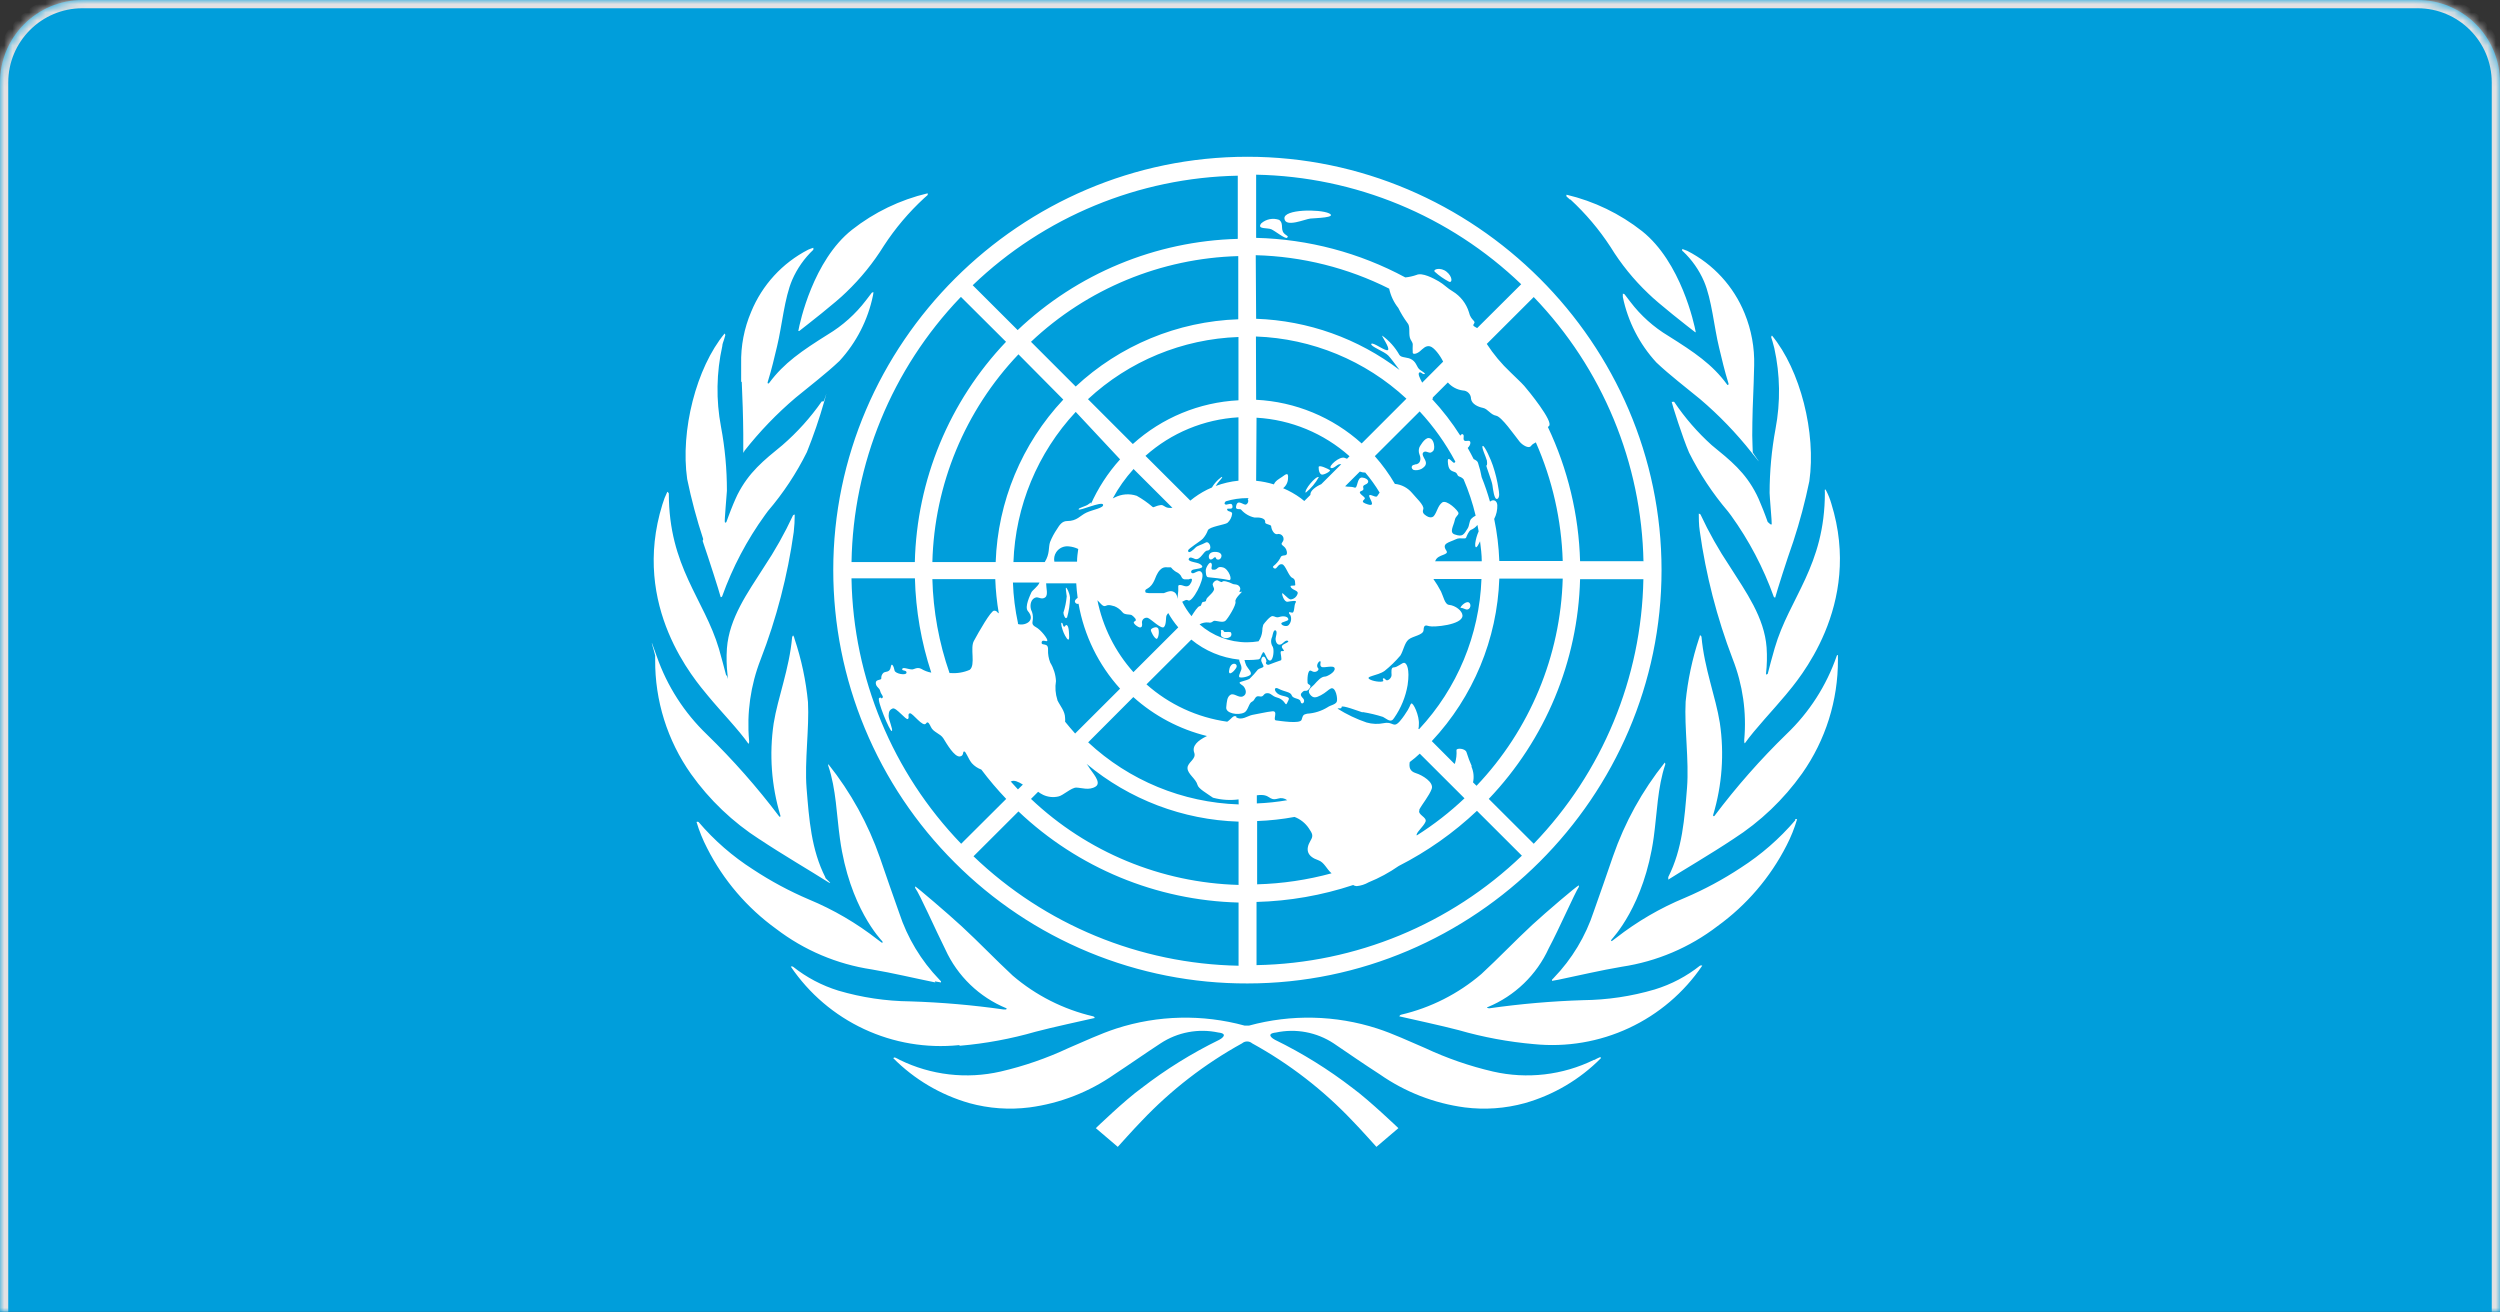 <svg width="303" height="159" viewBox="0 0 303 159" fill="none" xmlns="http://www.w3.org/2000/svg">
<rect x="0" y="0" width="303" height="159" fill="#333333" stroke="none"/>
<mask id="path-1-inside-1_479_250" fill="white">
<path d="M0 10C0 4.477 4.477 0 10 0H293C298.523 0 303 4.477 303 10V159H0V10Z"/>
</mask>
<path d="M0 10C0 4.477 4.477 0 10 0H293C298.523 0 303 4.477 303 10V159H0V10Z" fill="#009EDB"/>
<path d="M-1 10C-1 3.925 3.925 -1 10 -1H293C299.075 -1 304 3.925 304 10H302C302 5.029 297.971 1 293 1H10C5.029 1 1 5.029 1 10H-1ZM303 159H0H303ZM-1 159V10C-1 3.925 3.925 -1 10 -1V1C5.029 1 1 5.029 1 10V159H-1ZM293 -1C299.075 -1 304 3.925 304 10V159H302V10C302 5.029 297.971 1 293 1V-1Z" fill="#E1E1E3" mask="url(#path-1-inside-1_479_250)"/>
<path d="M193.258 128.454C193.446 128.345 193.641 128.248 193.842 128.163C194.042 128.078 194 128.163 194.024 128.26C191.475 130.831 188.305 132.704 184.819 133.697C182.446 134.352 179.967 134.529 177.523 134.218C173.823 133.724 170.295 132.351 167.236 130.214C165.352 129 163.491 127.714 161.631 126.451C160.613 125.782 159.471 125.322 158.273 125.097C157.075 124.872 155.844 124.887 154.651 125.141C153.301 125.286 154.323 125.93 154.53 126.027C157.857 127.653 161.011 129.613 163.941 131.876C165.935 133.333 169.486 136.731 169.486 136.731L166.823 139C166.823 139 164.792 136.731 163.917 135.845C160.375 132.104 156.273 128.936 151.757 126.451C151.588 126.305 151.373 126.225 151.149 126.225C150.926 126.225 150.71 126.305 150.541 126.451C146.027 128.939 141.926 132.107 138.382 135.845C137.506 136.731 135.475 139 135.475 139L132.813 136.731C132.813 136.731 136.363 133.308 138.357 131.876C141.288 129.613 144.441 127.653 147.769 126.027C147.976 125.93 148.985 125.286 147.659 125.141C146.465 124.885 145.232 124.87 144.032 125.095C142.831 125.32 141.688 125.781 140.668 126.451C138.807 127.665 136.947 128.976 135.062 130.214C132.005 132.353 128.476 133.727 124.775 134.218C122.332 134.529 119.853 134.352 117.479 133.697C113.991 132.697 110.817 130.821 108.262 128.248C108.314 128.196 108.383 128.165 108.457 128.163C108.657 128.248 108.852 128.345 109.04 128.454C112.83 130.314 117.145 130.816 121.261 129.874C124.102 129.216 126.865 128.26 129.505 127.022C131.426 126.209 133.323 125.299 135.305 124.655C140.34 123.029 145.742 122.907 150.845 124.303H151.38C156.484 122.907 161.885 123.029 166.92 124.655C168.902 125.299 170.799 126.209 172.72 127.022C175.36 128.26 178.123 129.216 180.965 129.874C185.079 130.816 189.397 130.314 193.185 128.454M206.074 117.01C204.435 118.32 202.562 119.308 200.554 119.922C197.73 120.755 194.804 121.192 191.86 121.221C188.067 121.342 184.284 121.67 180.527 122.204C180.296 122.204 180.186 122.131 180.259 122.058C180.279 122.052 180.3 122.052 180.32 122.058C183.602 120.702 186.245 118.151 187.713 114.922C188.929 112.653 190.875 108.211 191.361 107.483V107.301C191.106 107.374 187.397 110.541 185.707 112.095C183.615 114.036 181.646 116.112 179.542 118.053C176.743 120.451 173.406 122.141 169.814 122.981L169.68 123.041C169.648 123.091 169.619 123.144 169.595 123.199H169.68C170.994 123.502 174.812 124.328 176.782 124.85C179.767 125.711 182.83 126.28 185.926 126.549C189.868 126.945 193.845 126.27 197.435 124.595C201.025 122.92 204.094 120.308 206.317 117.034C206.277 117.015 206.234 117.006 206.19 117.006C206.146 117.006 206.102 117.015 206.062 117.034M217.577 99.425C215.671 101.655 213.446 103.593 210.975 105.177C208.832 106.592 206.565 107.811 204.202 108.818C201.218 110.053 198.416 111.686 195.872 113.672L195.386 114.036C195.301 114.109 195.203 114.036 195.313 113.879C195.422 113.721 199.277 109.801 200.432 101.488C200.833 98.575 200.894 95.42 201.83 92.653C201.839 92.612 201.838 92.57 201.827 92.53C201.817 92.49 201.797 92.453 201.77 92.422C199.045 95.825 196.923 99.666 195.495 103.782C194.717 106.002 193.975 108.235 193.173 110.444C192.185 113.471 190.522 116.235 188.309 118.527L188.102 118.745C188.096 118.789 188.096 118.834 188.102 118.879L188.868 118.745C191.434 118.211 193.988 117.604 196.578 117.167C200.791 116.534 204.774 114.843 208.153 112.252C211.684 109.701 214.555 106.348 216.531 102.471C217.057 101.454 217.485 100.39 217.808 99.291C217.772 99.273 217.733 99.264 217.693 99.264C217.653 99.264 217.613 99.273 217.577 99.291M222.611 79.498C221.369 83.091 219.285 86.337 216.531 88.964C213.365 92.043 210.442 95.362 207.789 98.891C207.728 98.976 207.582 98.891 207.631 98.782C208.718 95.164 208.997 91.353 208.445 87.617C207.947 84.461 206.561 81.027 206.22 77.168C206.192 77.092 206.135 77.031 206.062 76.998C205.989 76.964 206.062 77.07 205.928 77.362C205.105 79.851 204.559 82.423 204.299 85.032C204.129 88.175 204.724 92.216 204.469 95.456C204.165 99.206 203.91 102.908 202.195 106.294V106.609C203.569 105.723 207.497 103.417 210.087 101.682C213.348 99.595 216.176 96.9 218.416 93.745C221.264 89.703 222.781 84.876 222.757 79.934C222.768 79.769 222.768 79.603 222.757 79.437C222.746 79.271 222.575 79.522 222.563 79.546M214.233 81.682C214.233 81.682 214.172 81.682 214.16 81.755C214.148 81.828 214.039 81.682 214.039 81.658C214.16 80.602 214.185 79.538 214.112 78.478C213.844 74.837 211.607 71.731 209.649 68.648C208.306 66.642 207.119 64.537 206.099 62.349C206.042 62.296 205.969 62.262 205.892 62.252C205.892 62.592 205.892 63.672 206.013 64.376C206.753 69.676 208.091 74.875 210.002 79.874C211.226 82.989 211.705 86.347 211.4 89.68C211.4 89.971 211.4 90.007 211.473 90.092C212.689 88.369 214.999 85.954 216.434 84.219C217.869 82.483 225.809 73.43 221.955 61.027C221.803 60.498 221.599 59.986 221.347 59.498C221.094 59.008 221.176 59.655 221.176 59.692C221.176 68.612 216.872 72.434 215.097 78.539C214.744 79.752 214.476 80.784 214.245 81.682M214.245 63.26C214.245 63.26 213.82 62.046 213.406 61.087C213.236 60.651 213.054 60.25 212.908 59.959C211.534 57.228 209.746 55.82 207.46 53.952C205.735 52.397 204.207 50.636 202.913 48.709C202.846 48.682 202.772 48.682 202.706 48.709H202.609C202.682 49.085 203.922 53.017 204.712 54.849C205.989 57.41 207.573 59.807 209.43 61.985L209.807 62.483C211.982 65.503 213.721 68.811 214.975 72.313C214.975 72.386 215.157 72.447 215.157 72.422C215.401 71.512 216.519 67.981 217.358 65.602C218.14 63.213 218.786 60.782 219.292 58.32C220.131 52.459 218.197 44.837 214.768 40.675C214.708 40.675 214.659 40.857 214.671 40.881L214.841 41.427C214.914 41.682 214.987 41.937 215.048 42.204C215.756 45.417 215.806 48.74 215.194 51.973C214.719 54.535 214.479 57.135 214.476 59.74C214.476 60.177 214.768 63.381 214.732 63.515C214.695 63.648 214.549 63.515 214.537 63.515M203.971 30.456C205.061 31.484 205.93 32.723 206.524 34.097C207.473 36.306 207.74 39.643 208.36 42.155C208.737 43.697 208.968 44.777 209.503 46.512C209.503 46.67 209.394 46.731 209.309 46.585C207.533 44.158 205.345 42.689 202.22 40.723C200.428 39.651 198.86 38.247 197.599 36.585C197.368 36.269 197.125 35.966 196.894 35.663C196.894 35.663 196.723 35.578 196.687 35.602C196.675 35.731 196.675 35.861 196.687 35.99C197.295 38.955 198.699 41.698 200.748 43.927C202.414 45.505 204.287 46.913 206.062 48.381C208.344 50.324 210.43 52.487 212.288 54.837C214.146 57.188 212.434 54.922 212.434 54.837C212.434 54.376 212.373 53.624 212.373 52.774C212.373 50.833 212.458 48.248 212.543 46.464C212.543 45.748 212.604 45.019 212.604 44.303C212.663 42.139 212.27 39.985 211.449 37.981C210.121 34.706 207.656 32.018 204.506 30.408L203.898 30.177C203.881 30.216 203.873 30.257 203.873 30.299C203.873 30.34 203.881 30.381 203.898 30.42M190.327 24.17C192.18 25.88 193.814 27.812 195.191 29.922C196.463 31.994 198 33.891 199.763 35.566C200.979 36.779 204.554 39.57 205.454 40.262H205.527C205.345 39.243 203.727 31.767 199.022 28.017C196.329 25.896 193.204 24.388 189.865 23.599C189.851 23.634 189.844 23.671 189.844 23.709C189.844 23.746 189.851 23.783 189.865 23.818C190.023 23.964 190.145 24.049 190.291 24.194M116.361 126.743C119.461 126.475 122.527 125.906 125.517 125.044C127.474 124.522 131.293 123.697 132.618 123.393H132.691C132.667 123.338 132.638 123.286 132.606 123.235L132.472 123.175C128.88 122.335 125.544 120.645 122.744 118.248C120.653 116.306 118.683 114.231 116.579 112.289C114.901 110.735 111.181 107.568 110.925 107.434C110.903 107.497 110.903 107.566 110.925 107.629C111.472 108.357 113.43 112.799 114.573 115.068C116.042 118.3 118.69 120.852 121.978 122.204C122.063 122.277 121.978 122.386 121.711 122.35H121.65C117.893 121.815 114.11 121.486 110.317 121.367C107.373 121.336 104.447 120.899 101.623 120.068C99.616 119.451 97.743 118.463 96.103 117.155C96.063 117.137 96.019 117.127 95.975 117.127C95.931 117.127 95.887 117.137 95.847 117.155C98.065 120.432 101.131 123.047 104.72 124.722C108.309 126.398 112.285 127.071 116.227 126.67M113.296 118.939L114.05 119.073C114.06 119.029 114.06 118.983 114.05 118.939L113.844 118.721C111.634 116.426 109.972 113.663 108.98 110.638C108.177 108.43 107.435 106.197 106.657 103.976C105.229 99.863 103.111 96.022 100.395 92.617C100.379 92.651 100.37 92.688 100.37 92.726C100.37 92.763 100.379 92.801 100.395 92.835C101.343 95.638 101.392 98.769 101.805 101.682C102.948 109.995 106.791 113.915 106.925 114.073C107.058 114.231 106.925 114.303 106.84 114.231L106.353 113.867C103.813 111.881 101.015 110.248 98.036 109.012C95.673 108.005 93.406 106.786 91.263 105.371C88.788 103.791 86.563 101.853 84.66 99.619C84.622 99.602 84.581 99.592 84.539 99.592C84.497 99.592 84.455 99.602 84.417 99.619C84.746 100.717 85.177 101.782 85.706 102.799C87.674 106.678 90.542 110.032 94.072 112.58C97.456 115.17 101.443 116.861 105.66 117.495C108.238 117.932 110.791 118.551 113.369 119.073M92.09 101.743C94.68 103.478 98.608 105.784 99.981 106.67C101.356 107.556 100.079 106.5 100.042 106.415C100.006 106.33 100.042 106.415 100.042 106.354C98.316 102.968 98.06 99.267 97.756 95.517C97.501 92.277 98.097 88.235 97.927 85.092C97.678 82.482 97.132 79.909 96.297 77.422C96.273 77.294 96.228 77.171 96.163 77.058C96.099 76.945 96.03 77.18 96.005 77.228C95.665 81.087 94.279 84.51 93.768 87.677C93.217 91.413 93.495 95.225 94.583 98.842C94.644 99 94.485 99.036 94.437 98.951C91.776 95.425 88.849 92.106 85.682 89.024C82.936 86.391 80.853 83.147 79.602 79.558C78.351 75.97 79.444 79.425 79.407 79.449C79.398 79.615 79.398 79.781 79.407 79.947C79.366 84.906 80.885 89.753 83.749 93.806C85.992 96.958 88.819 99.652 92.078 101.743M90.716 90.153C90.716 90.153 90.838 90.032 90.789 89.74C90.491 86.408 90.969 83.052 92.187 79.934C94.114 74.955 95.46 69.772 96.2 64.485C96.279 63.78 96.322 63.072 96.322 62.362C96.244 62.371 96.172 62.405 96.115 62.459C95.098 64.645 93.915 66.751 92.576 68.757C90.619 71.84 88.381 74.898 88.102 78.587C88.029 79.647 88.054 80.711 88.175 81.767C88.296 82.823 88.175 81.888 88.053 81.864C88.038 81.857 88.026 81.846 88.015 81.834C88.005 81.821 87.997 81.807 87.992 81.791C87.749 80.893 87.481 79.813 87.141 78.648C85.341 72.58 81.061 68.721 81.061 59.801C81.061 59.801 80.94 59.607 80.879 59.607C80.638 60.099 80.439 60.611 80.283 61.136C76.428 73.539 84.247 82.434 85.803 84.328C87.36 86.221 89.561 88.478 90.752 90.201M85.159 65.553C85.986 67.981 87.105 71.464 87.348 72.374C87.348 72.374 87.506 72.374 87.53 72.265C88.784 68.76 90.528 65.451 92.71 62.434L93.075 61.937C94.936 59.761 96.52 57.364 97.793 54.801C98.601 52.792 99.303 50.742 99.896 48.66C100.49 46.578 99.896 48.66 99.799 48.66C99.731 48.643 99.66 48.643 99.592 48.66C98.229 50.614 96.628 52.392 94.826 53.952C92.54 55.82 90.765 57.228 89.378 59.959C89.233 60.25 89.062 60.651 88.88 61.075C88.466 62.058 88.053 63.235 88.041 63.26C88.029 63.284 87.895 63.442 87.846 63.26C87.798 63.078 88.077 59.922 88.102 59.485C88.105 56.88 87.865 54.279 87.384 51.718C86.772 48.485 86.826 45.161 87.542 41.949C87.542 41.682 87.676 41.427 87.749 41.172C87.822 40.917 87.846 40.82 87.907 40.626C87.906 40.549 87.875 40.475 87.822 40.42C84.381 44.583 82.447 52.204 83.286 58.066C83.795 60.528 84.444 62.959 85.232 65.347M89.901 46.282C89.986 48.066 90.072 50.651 90.084 52.592V54.655C90.084 55.117 90.217 54.655 90.217 54.655C92.067 52.301 94.148 50.138 96.431 48.199C98.206 46.731 100.079 45.323 101.745 43.745C103.794 41.516 105.198 38.772 105.806 35.808C105.837 35.681 105.857 35.551 105.867 35.42C105.83 35.416 105.793 35.419 105.757 35.429C105.722 35.44 105.689 35.457 105.66 35.481C105.417 35.784 105.186 36.087 104.955 36.403C103.691 38.062 102.123 39.466 100.334 40.541C97.197 42.507 95.008 44 93.233 46.403C93.148 46.548 92.99 46.488 93.038 46.33C93.573 44.595 93.805 43.515 94.181 41.973C94.789 39.461 95.069 36.124 96.017 33.915C96.616 32.543 97.484 31.305 98.571 30.274C98.592 30.195 98.592 30.111 98.571 30.032C98.36 30.096 98.153 30.173 97.951 30.262C94.825 31.87 92.376 34.538 91.044 37.786C90.191 39.783 89.776 41.939 89.828 44.109V46.269M96.784 40.117H96.869C97.756 39.425 101.331 36.646 102.559 35.42C104.316 33.739 105.852 31.843 107.131 29.777C108.508 27.666 110.142 25.734 111.995 24.024L112.421 23.648C112.421 23.648 112.482 23.49 112.421 23.43C109.083 24.221 105.959 25.728 103.265 27.847C98.559 31.561 96.942 39.073 96.759 40.092M149.799 80.99C150.176 80.432 149.252 80.092 149.009 81.051C148.766 82.01 149.435 81.549 149.799 80.99ZM159.843 57.823C159.479 57.641 158.019 59.425 158.25 59.716C158.899 59.193 159.44 58.551 159.843 57.823ZM160.159 57.507C160.378 57.629 161.375 57.095 161.169 56.961C160.962 56.828 159.843 56.282 159.819 56.609C159.819 57.131 159.941 57.398 160.159 57.507ZM177.864 73.867C178.362 73.757 178.302 72.956 177.864 72.981C177.426 73.005 176.903 73.66 177.037 73.672C177.377 73.672 177.621 73.927 177.888 73.867M171.456 56.33C171.054 56.33 170.957 56.767 171.334 56.961C171.665 57.028 172.01 56.976 172.307 56.816C172.562 56.646 172.866 56.439 172.818 56.039C172.769 55.638 172.21 55.104 172.514 54.825C172.818 54.546 173.158 54.995 173.474 54.825C173.79 54.655 173.827 54.461 173.827 54.133C173.827 53.806 173.669 53.09 173.146 53.09C172.623 53.09 172.076 54.133 172.039 54.194C171.928 54.479 171.928 54.795 172.039 55.08C172.27 55.626 172.185 56.294 171.444 56.294M180.126 56.354C180.126 56.597 180.807 58.272 180.879 58.782C180.952 59.291 181.098 60.602 181.463 60.468C181.828 60.335 181.67 59.534 181.621 59.255C181.475 58.285 181.244 57.331 180.928 56.403C180.746 55.833 179.943 53.976 179.712 54.048C179.481 54.121 180.113 55.396 180.211 55.82C180.248 56.025 180.248 56.235 180.211 56.439M175.627 34.146C176.052 34.316 176.052 33.515 175.323 32.932C174.593 32.349 173.632 32.629 173.888 32.932C174.413 33.409 174.998 33.817 175.627 34.146ZM155.867 28.478C155.004 27.932 155.721 27.168 155.028 26.646C154.662 26.518 154.269 26.49 153.888 26.564C153.508 26.639 153.154 26.814 152.864 27.07C152.28 27.823 153.618 27.58 154.08 27.786C154.542 27.993 155.782 29 155.989 28.818C156.195 28.636 155.989 28.575 155.855 28.478M161.084 25.857C159.928 25.323 155.563 25.347 155.673 26.488C155.782 27.629 158.19 26.549 158.822 26.488C159.454 26.427 162.105 26.379 161.084 25.857ZM149.082 76.621C148.863 76.512 148.377 76.718 148.316 76.5C148.255 76.282 147.89 76.318 147.976 76.5C148.061 76.682 147.866 76.913 148.061 77.155C148.214 77.278 148.405 77.345 148.602 77.345C148.798 77.345 148.989 77.278 149.143 77.155C149.213 77.079 149.251 76.98 149.251 76.876C149.251 76.773 149.213 76.673 149.143 76.597M146.711 67.811C147.076 67.811 147.064 67.532 147.27 67.544C147.477 67.556 147.27 67.823 147.672 67.823C148.073 67.823 148.413 66.888 147.246 66.888C146.298 66.888 146.431 67.799 146.711 67.811ZM148.219 68.769C147.501 68.587 147.647 69 147.197 69.049C146.468 69.121 147.124 68.502 146.76 68.211C146.602 68.09 146.164 68.721 146.139 69.109C146.139 69.303 146.139 69.947 146.419 69.959C146.699 69.971 148.377 70.165 148.924 70.299C149.471 70.432 148.924 68.939 148.219 68.769ZM140.157 77.447C140.376 77.447 140.534 76.658 140.4 76.233C140.266 75.808 139.549 76.136 139.488 76.318C139.427 76.5 139.938 77.41 140.157 77.41M129.578 77.337C129.578 76.998 129.578 76.002 129.347 75.808C129.116 75.614 129.14 75.978 128.97 75.954C128.8 75.93 128.848 75.481 128.678 75.481C128.508 75.481 128.739 76.269 128.921 76.694C129.104 77.119 129.542 77.908 129.578 77.301M129.323 74.874C129.545 74.083 129.668 73.268 129.687 72.447C129.627 71.816 129.298 71.233 129.213 71.233C129.128 71.233 129.213 71.67 129.286 72.277C129.228 72.949 129.093 73.613 128.885 74.255C128.885 74.534 129.152 75.177 129.323 74.813M115.704 104.534C111.04 99.881 107.34 94.356 104.816 88.276C102.291 82.196 100.992 75.679 100.991 69.097C100.99 41.614 123.647 19 151.184 19C178.719 19 201.379 41.614 201.379 69.097C201.379 96.579 178.72 119.193 151.184 119.194C144.593 119.212 138.063 117.925 131.973 115.409C125.883 112.893 120.354 109.196 115.704 104.534ZM103.203 70.201C103.427 82.179 108.173 93.63 116.493 102.265L121.953 96.828C120.879 95.702 119.872 94.515 118.937 93.272C118.494 93.112 118.097 92.845 117.782 92.495C117.32 91.925 117.077 91.075 116.858 91.075C116.639 91.075 116.858 91.609 116.347 91.682C115.666 91.779 114.718 90.104 114.341 89.498C113.964 88.891 113.125 88.769 112.821 88.102C112.724 87.908 112.48 87.301 112.249 87.665C111.885 88.26 110.596 86.354 110.267 86.451C109.939 86.549 110.267 86.973 110.036 87.143C109.805 87.313 108.601 85.687 108.188 85.869C107.775 86.051 107.726 86.269 107.702 86.743C107.677 87.216 108.298 88.502 108.079 88.6C107.86 88.697 106.218 84.765 106.559 84.595C106.899 84.425 106.717 84.765 106.936 84.595C107.155 84.425 106.778 84.182 106.68 83.757C106.583 83.332 106.182 83.296 106.145 82.799C106.109 82.301 106.814 82.471 106.814 82.228C106.8 82.103 106.816 81.976 106.861 81.858C106.905 81.74 106.976 81.634 107.069 81.549C107.3 81.342 107.848 81.549 107.957 80.857C108.066 80.165 108.358 80.857 108.419 81.257C108.48 81.658 109.805 81.9 109.866 81.549C109.927 81.197 109.343 81.33 109.343 81.136C109.343 80.76 110.061 81.136 110.559 81.136C110.778 81.136 111.167 80.808 111.654 81.063C112.028 81.288 112.44 81.445 112.87 81.524C111.655 77.83 110.987 73.979 110.888 70.092H103.203M146.916 59.036C147.281 58.393 148.132 57.665 148.132 57.823C148.132 57.981 147.622 58.405 147.342 58.903C148.23 58.568 149.158 58.352 150.102 58.26V50.578C145.924 50.819 141.951 52.466 138.83 55.25L144.266 60.675C144.89 60.159 145.572 59.715 146.296 59.352L146.88 59.085M142.806 71.609V71.087C142.803 71.055 142.803 71.023 142.806 70.99C142.839 70.953 142.881 70.925 142.928 70.91C142.975 70.895 143.026 70.893 143.074 70.905C143.269 70.905 143.512 71.051 143.743 71.063C143.834 71.071 143.926 71.056 144.009 71.017C144.092 70.979 144.164 70.919 144.217 70.845C144.28 70.756 144.339 70.663 144.387 70.566C144.427 70.486 144.451 70.399 144.46 70.311C144.467 70.279 144.467 70.246 144.46 70.214C144.46 70.129 144.302 70.104 144.083 70.214H143.95C143.861 70.226 143.771 70.226 143.682 70.214H143.56C143.5 70.205 143.442 70.185 143.39 70.153C143.338 70.122 143.292 70.081 143.256 70.032C143.227 69.99 143.203 69.945 143.183 69.898C143.162 69.842 143.134 69.789 143.098 69.74C142.953 69.556 142.765 69.411 142.551 69.316C142.441 69.255 142.339 69.182 142.247 69.097C142.186 69.058 142.133 69.009 142.089 68.951L141.98 68.83L141.907 68.757H141.445C141.301 68.735 141.154 68.747 141.017 68.794C140.879 68.84 140.755 68.919 140.654 69.024L140.52 69.158L140.399 69.316C140.349 69.378 140.308 69.448 140.277 69.522C140.18 69.688 140.099 69.863 140.034 70.044C139.414 71.67 138.684 71.172 138.818 71.755C138.818 71.828 139.001 71.876 139.256 71.888H141.056L141.214 71.828L141.469 71.731C141.543 71.7 141.621 71.68 141.7 71.67C141.851 71.63 142.011 71.636 142.158 71.689C142.306 71.74 142.434 71.835 142.527 71.961C142.639 72.152 142.713 72.362 142.746 72.58V72.398C142.752 72.362 142.752 72.325 142.746 72.289V72.168M128.154 84.862C128.495 85.578 129.078 86.172 129.09 87.022C129.103 87.171 129.103 87.322 129.09 87.471C129.48 87.956 129.893 88.442 130.306 88.903L135.754 83.466C133.137 80.578 131.392 77.01 130.72 73.175C130.646 73.199 130.567 73.198 130.494 73.172C130.421 73.145 130.359 73.095 130.319 73.029C130.209 72.847 130.319 72.653 130.61 72.459C130.525 71.876 130.477 71.245 130.44 70.699H126.792C126.792 71.282 127.06 72.107 126.683 72.398C126.306 72.689 125.929 72.398 125.637 72.398C124.944 72.495 124.786 73.332 124.968 73.903C125.139 74.24 125.214 74.618 125.187 74.995C125.187 75.371 124.92 75.675 125.54 76.002C126.16 76.33 127.011 77.447 126.938 77.653C126.865 77.859 126.282 77.41 126.245 77.871C126.209 78.332 127.072 77.799 127.023 78.757C127.001 79.288 127.093 79.818 127.291 80.311C127.704 80.987 127.943 81.754 127.984 82.544C127.857 83.307 127.916 84.089 128.154 84.825M123.363 75.626C124.141 75.905 125.625 75.274 124.579 74.061C124.141 73.551 124.883 72.095 124.993 71.816C125.102 71.536 125.783 71.124 125.99 70.602H122.767C122.826 72.272 123.033 73.933 123.388 75.566M123.996 95.104C123.424 94.74 122.889 94.51 122.561 94.704H122.488C122.78 95.032 123.071 95.359 123.375 95.675L123.996 95.068M132.167 61.209C133.059 59.185 134.27 57.317 135.754 55.675L130.379 49.922C125.751 54.887 123.07 61.349 122.828 68.126H126.622C127.267 67.107 127.048 66.33 127.267 65.699C127.491 65.14 127.777 64.607 128.118 64.109C128.397 63.66 128.714 63.151 129.334 63.151C130.55 63.151 130.89 62.495 131.668 62.131C132.447 61.767 133.845 61.561 133.687 61.148C133.529 60.735 130.793 61.961 130.732 61.743C130.671 61.524 131.607 61.415 132.021 61.039C132.095 60.977 132.177 60.924 132.264 60.881M137.371 56.864C136.397 57.941 135.556 59.131 134.866 60.408L135.097 60.298C135.506 60.086 135.954 59.958 136.414 59.922C136.873 59.887 137.336 59.945 137.772 60.092C138.457 60.474 139.101 60.926 139.694 61.439C139.864 61.561 139.937 61.318 140.727 61.209C141.068 61.209 141.141 61.488 141.615 61.548C141.777 61.566 141.94 61.566 142.101 61.548L137.371 56.828M130.683 66.536C130.324 66.364 129.937 66.257 129.54 66.221C129.243 66.185 128.942 66.233 128.671 66.359C128.4 66.486 128.171 66.686 128.008 66.937C127.789 67.274 127.71 67.683 127.789 68.078H130.537C130.537 67.556 130.61 67.046 130.683 66.536ZM132.994 72.689C133.64 75.952 135.152 78.982 137.371 81.464L142.806 76.039C142.346 75.501 141.938 74.92 141.591 74.303C141.51 74.392 141.44 74.489 141.384 74.595C141.274 74.837 141.384 75.65 141.08 75.99C140.776 76.33 139.487 75.007 139.11 74.886C139.027 74.864 138.94 74.862 138.856 74.879C138.772 74.896 138.693 74.931 138.625 74.983C138.557 75.035 138.502 75.102 138.464 75.179C138.426 75.255 138.405 75.339 138.405 75.425V75.432C138.466 75.857 138.405 76.015 138.198 76.051C137.991 76.087 137.116 75.469 137.517 75.311C137.918 75.153 137.395 74.728 137.189 74.57C136.982 74.413 136.289 74.57 136.034 74.194C135.781 73.876 135.45 73.63 135.073 73.478C134.964 73.478 134.429 73.223 134.076 73.405C133.723 73.587 133.504 73.26 133.298 73.053L132.945 72.689M137.31 53.806C140.838 50.627 145.356 48.759 150.102 48.515V40.845C143.312 41.084 136.836 43.76 131.863 48.381L137.286 53.806M130.343 46.876C135.713 41.856 142.725 38.95 150.078 38.697V31.039C140.709 31.299 131.765 34.998 124.956 41.427L130.379 46.852M123.436 42.944C116.955 49.76 113.238 58.733 113.003 68.126H120.676C120.93 60.787 123.842 53.789 128.872 48.43L123.436 42.944ZM113.003 70.189C113.104 74.068 113.806 77.908 115.083 81.573H115.204C115.998 81.635 116.796 81.501 117.527 81.184C118.281 80.602 117.527 78.515 118.05 77.653C118.633 76.573 120.092 74.012 120.481 74.012C120.871 74.012 120.858 74.279 121.053 74.328C120.818 72.959 120.676 71.577 120.627 70.189H113.003ZM150.114 109.388C140.158 109.13 130.652 105.195 123.436 98.345L117.989 103.782C126.643 112.081 138.115 116.818 150.114 117.046V109.388ZM150.114 99.582C143.362 99.368 136.877 96.903 131.693 92.58C131.8 92.711 131.897 92.848 131.984 92.993C132.337 93.6 133.577 94.837 132.787 95.335C131.997 95.832 131.06 95.469 130.452 95.456C129.844 95.444 128.823 96.439 128.264 96.536C127.651 96.674 127.01 96.606 126.44 96.342C126.222 96.236 126.014 96.11 125.82 95.966L124.956 96.828C131.766 103.282 140.727 106.995 150.114 107.252V99.582ZM150.114 96.888C149.077 97.024 148.024 96.954 147.014 96.682C146.211 96.124 145.251 95.578 145.141 95.141C144.947 94.376 143.925 93.806 143.925 93.09C143.925 92.374 145.032 92.022 144.74 91.221C144.448 90.42 145.129 89.765 146.284 89.206C142.965 88.39 139.9 86.768 137.359 84.485L131.887 89.971C136.855 94.598 143.335 97.271 150.127 97.495L150.114 96.888ZM149.786 86.9C150.455 87.398 151.245 86.743 151.78 86.646C152.595 86.512 153.458 86.282 154.212 86.209C154.966 86.136 154.212 87.265 154.65 87.313C155.088 87.362 157.58 87.774 157.751 87.24C157.921 86.706 157.921 86.609 158.419 86.5C159.312 86.447 160.178 86.172 160.936 85.699C161.228 85.481 161.836 85.408 162.007 85.068C162.177 84.728 161.885 83.187 161.301 83.442C161.022 83.563 160.669 83.964 160.085 84.267C159.502 84.57 159.149 84.668 158.76 84.146C158.371 83.624 158.967 83.308 159.258 82.993C159.708 82.495 160.122 81.998 160.62 81.998C160.815 81.998 161.836 81.488 161.763 81.015C161.69 80.541 160.438 81.015 160.158 80.82C159.879 80.626 160.158 80.201 160.012 80.141C159.866 80.08 159.417 80.675 159.769 81.002C159.939 81.172 159.477 81.658 158.954 81.318C158.432 80.978 158.444 82.532 158.48 82.774C158.517 83.017 159.076 82.969 158.699 83.454C158.322 83.939 158.201 83.575 157.921 83.818C157.641 84.061 157.52 84.219 157.921 84.631C158.322 85.044 157.739 85.59 157.617 84.995C157.532 84.607 156.717 84.728 156.559 84.279C156.401 83.83 155.72 83.879 154.917 83.454C154.297 83.138 154.37 84.073 155.416 84.316C156.462 84.558 156.267 84.619 156.012 85.177C155.756 85.735 155.842 84.825 154.796 84.546C154.115 84.364 154.091 84 153.58 84.012C153.069 84.024 153.215 84.534 152.644 84.4C152.072 84.267 152.145 84.874 151.744 85.044C151.343 85.214 151.282 86.124 150.795 86.367C150.054 86.731 148.546 86.464 148.619 85.735C148.692 85.007 148.716 84.461 149.142 84.206C149.567 83.951 150.127 84.631 150.637 84.4C151.148 84.17 151.051 83.587 150.722 83.187C150.625 83.066 150.224 82.871 150.236 82.738C150.248 82.604 151.014 82.519 151.452 82.265C151.814 81.918 152.152 81.544 152.461 81.148C152.668 80.978 153.094 80.942 153.13 80.784C153.166 80.626 152.838 80.238 152.862 79.995C152.887 79.752 152.984 79.57 153.166 79.582C153.349 79.595 153.58 80.141 153.458 80.262C153.337 80.383 153.556 80.65 153.811 80.553C154.066 80.456 155.027 80.092 155.234 80.032C155.44 79.971 155.136 79.121 155.234 78.976C155.331 78.83 155.452 78.976 155.586 78.891C155.72 78.806 155.307 78.612 155.367 78.32C155.428 78.029 156.364 77.847 156.097 77.677C155.829 77.507 155.489 77.993 155.282 78.09C154.808 78.296 154.589 77.786 154.601 77.398C154.601 77.204 154.869 76.536 154.601 76.403C154.334 76.269 154.237 77.022 154.188 77.18C153.993 77.568 154.021 78.032 154.261 78.393C154.443 78.733 154.346 79.91 153.993 80.044C153.641 80.177 153.434 79.437 153.252 79.146C153.234 79.111 153.205 79.083 153.17 79.065C153.135 79.048 153.096 79.042 153.057 79.049V79.109L152.935 79.303C152.935 79.303 152.85 79.473 152.777 79.68C152.758 79.74 152.723 79.794 152.676 79.836C152.629 79.879 152.572 79.909 152.51 79.922C152.106 79.971 151.7 79.995 151.294 79.995H150.832C150.883 80.225 150.956 80.448 151.051 80.663C151.27 81.063 151.671 81.391 151.598 81.694C151.525 81.998 150.285 82.252 150.187 82.034C150.09 81.816 150.504 81.221 150.467 80.978C150.467 80.529 150.175 80.262 150.2 79.947C148.064 79.728 146.042 78.884 144.387 77.519L138.952 82.944C141.696 85.384 145.102 86.959 148.74 87.471C149.263 87.143 149.482 86.573 149.896 86.876M156.899 99.012C155.402 99.29 153.886 99.456 152.364 99.51V107.18C155.414 107.097 158.444 106.648 161.386 105.845C160.778 105.335 160.511 104.51 159.769 104.255C158.492 103.818 158.152 103.041 158.833 101.888C159.21 101.282 159.064 101.039 158.626 100.383C158.206 99.759 157.603 99.28 156.899 99.012ZM152.364 97.374C153.587 97.324 154.806 97.194 156.012 96.985C155.855 96.865 155.672 96.784 155.477 96.75C155.282 96.716 155.081 96.73 154.893 96.791C153.677 97.131 154.066 96.148 152.327 96.391V97.374M152.327 116.973C164.328 116.747 175.8 112.01 184.453 103.709L179.006 98.272C176.181 100.942 172.987 103.194 169.521 104.959C168.383 105.753 167.16 106.416 165.873 106.937C165.433 107.191 164.944 107.348 164.438 107.398C164.283 107.397 164.131 107.351 164.001 107.265C160.22 108.519 156.274 109.21 152.291 109.316V116.973M173.655 48.187C173.659 48.219 173.659 48.252 173.655 48.284C173.651 48.304 173.642 48.324 173.63 48.34C173.617 48.357 173.601 48.371 173.582 48.381C174.852 49.745 175.991 51.224 176.987 52.798C177.109 52.653 177.206 52.519 177.364 52.702C177.522 52.883 177.084 53.575 177.887 53.43C178.373 53.333 178.264 53.952 177.887 54.291C178.142 54.728 178.373 55.189 178.604 55.638C178.884 55.772 179.103 55.917 179.139 56.112C179.327 56.675 179.473 57.251 179.577 57.835C179.967 58.802 180.304 59.791 180.586 60.796C180.988 60.468 181.425 60.651 181.474 61.209C181.496 61.794 181.366 62.375 181.097 62.896C181.447 64.574 181.654 66.279 181.717 67.993H189.402C189.254 63.034 188.147 58.151 186.143 53.612C185.997 53.733 185.791 53.745 185.535 54.073C185.28 54.401 184.514 53.952 184.174 53.527C183.529 52.726 182.009 50.505 181.328 50.383C180.647 50.262 180.331 49.558 179.735 49.437C179.139 49.316 178.386 48.976 178.288 48.345V48.333C178.287 48.068 178.182 47.814 177.996 47.626C177.809 47.437 177.556 47.329 177.291 47.325C176.589 47.232 175.945 46.887 175.479 46.354L173.643 48.187M178.325 92.883C178.601 93.492 178.673 94.173 178.531 94.825L178.957 95.238C185.42 88.439 189.139 79.497 189.402 70.129H181.717C181.461 77.465 178.554 84.461 173.534 89.825L176.294 92.592C176.319 92.558 176.339 92.522 176.355 92.483C176.504 91.976 176.563 91.445 176.525 90.918C176.525 90.626 177.607 90.699 177.741 91.172C177.92 91.756 178.135 92.328 178.386 92.883M172.05 98.15C171.722 98.757 173.011 99.024 172.768 99.607C172.525 100.189 171.552 100.966 171.71 101.257C173.781 99.947 175.719 98.439 177.498 96.755L172.075 91.342C171.701 91.698 171.296 92.038 170.859 92.362C170.761 92.993 170.859 93.478 171.613 93.709C172.367 93.939 173.814 94.801 173.522 95.614C173.23 96.427 172.391 97.422 172.002 98.15M175.285 66.718C175.71 67.313 174.288 67.143 173.984 67.932C173.968 67.967 173.948 68 173.923 68.029H179.589C179.589 67.216 179.48 66.415 179.383 65.602L179.261 65.845C178.835 66.731 178.762 66.197 178.799 65.845C178.868 65.346 179.008 64.86 179.212 64.4L179.066 63.624C178.856 63.892 178.579 64.101 178.264 64.231C178.021 64.352 177.778 64.934 177.692 65.165C177.607 65.396 176.951 65.104 176.476 65.347C175.589 65.772 174.665 65.845 175.321 66.767M176.379 55.93C175.208 53.73 173.757 51.69 172.063 49.862L166.627 55.286C167.547 56.324 168.361 57.45 169.059 58.648C169.862 58.728 170.603 59.115 171.126 59.728C171.528 60.238 172.671 61.257 172.5 61.718C172.33 62.18 172.634 62.349 172.889 62.532C173.145 62.714 173.57 62.798 173.789 62.532C174.19 62.022 174.251 61.318 174.786 60.905C175.321 60.493 176.768 61.913 176.768 62.192C176.768 62.471 176.416 62.544 176.318 63.041C176.185 63.733 175.601 64.546 176.318 64.777C177.291 65.117 177.413 64.777 177.887 64.036C178.094 63.721 178.057 63.211 178.288 62.908C178.448 62.737 178.637 62.596 178.848 62.495C178.488 60.988 178 59.514 177.388 58.09C177.251 57.936 177.075 57.823 176.878 57.762C176.525 57.641 176.72 57.337 176.258 57.192C175.796 57.046 175.528 56.876 175.479 55.978C175.431 55.08 176.112 56.221 176.27 56.087C176.428 55.954 176.343 56.015 176.379 55.966M167.211 59.704C166.699 58.848 166.118 58.037 165.472 57.277C165.247 57.279 165.024 57.238 164.815 57.155L163.028 58.939C163.368 59.036 163.745 58.939 164.171 59.097C164.597 59.255 164.414 57.774 165.144 57.883C165.873 57.993 166.08 58.502 165.472 58.733C164.864 58.964 165.594 59.303 164.998 59.51C164.402 59.716 165.436 60.177 165.423 60.396C165.411 60.614 164.682 60.796 165.788 61.136C166.895 61.476 165.788 60.214 165.958 60.032C166.129 59.849 166.749 60.371 166.919 60.129C167.089 59.886 167.077 59.886 167.211 59.704ZM165.107 86.33C164.718 86.209 162.59 85.396 162.602 85.687C162.615 85.978 162.238 85.772 162.116 85.893C163.218 86.586 164.397 87.148 165.63 87.568C166.319 87.764 167.045 87.789 167.746 87.641C168.5 87.495 168.719 87.835 169.071 87.823C169.424 87.811 169.91 87.119 170.202 86.706C170.98 85.602 170.834 85.493 171.041 85.274C171.248 85.056 172.063 86.755 171.965 87.823C171.965 87.993 171.965 88.15 171.904 88.308L171.99 88.381C176.621 83.417 179.305 76.955 179.553 70.177H173.728C174.071 70.661 174.38 71.168 174.653 71.694C174.944 72.301 175.115 73.26 175.613 73.308C176.416 73.381 177.243 74.049 177.255 74.607C177.255 75.76 173.704 76.039 173.23 75.893C172.756 75.748 172.561 75.748 172.537 76.367C172.512 76.985 171.236 77.082 170.725 77.507C170.214 77.932 170.105 78.842 169.728 79.449C169.149 80.132 168.506 80.758 167.807 81.318C166.943 81.925 165.302 81.961 166.056 82.362C166.591 82.641 167.794 82.738 167.649 82.459C167.503 82.18 167.734 82.107 167.94 82.374C168.147 82.641 168.67 82.18 168.658 81.816C168.646 81.451 168.573 80.905 168.889 80.893C169.4 80.893 169.947 80.274 170.214 80.335C170.482 80.396 170.895 81.039 170.603 83.029C170.36 84.459 169.804 85.819 168.974 87.01C168.573 87.677 168.159 87.168 167.612 86.888C166.817 86.635 166.004 86.44 165.18 86.306M185.888 102.265C194.208 93.63 198.954 82.179 199.178 70.201H191.506C191.247 80.138 187.304 89.626 180.44 96.828L185.888 102.265ZM199.191 68.126C198.974 56.127 194.222 44.653 185.888 36.002L180.197 41.682C181.016 42.942 181.984 44.099 183.079 45.129C183.651 45.711 184.295 46.269 184.745 46.779C185.195 47.289 188.332 51.124 187.736 51.633L187.603 51.755C190.019 56.847 191.348 62.385 191.506 68.017H199.178M152.244 28.83C158.565 28.984 164.76 30.627 170.325 33.624C170.789 33.578 171.247 33.476 171.687 33.32C172.38 33.005 173.717 33.721 174.374 34.097C175.031 34.473 175.42 34.947 176.064 35.311C177.008 35.884 177.708 36.782 178.034 37.835C178.277 38.915 178.958 38.842 178.618 39.279C178.448 39.498 178.703 39.57 179.031 39.765L184.369 34.449C175.718 26.144 164.245 21.403 152.244 21.172V28.83ZM152.244 38.636C158.539 38.856 164.611 41.023 169.62 44.837C169.072 44.109 168.525 43.357 168.258 43.09C167.784 42.592 166.033 41.973 166.203 41.682C166.373 41.391 167.954 42.653 168.221 42.422C168.489 42.192 167.431 40.723 167.516 40.675C168.376 41.294 169.089 42.094 169.607 43.017C169.875 43.417 170.605 43.223 171.164 43.612C171.723 44 171.687 44.51 172.1 44.825C172.173 44.886 173.049 45.396 172.538 45.335C172.392 45.335 172.173 45.007 172.003 45.165C171.833 45.323 172.064 45.796 172.368 46.379L174.909 43.83C174.544 43.078 173.815 42.095 173.304 41.973C172.793 41.852 172.453 42.277 172.088 42.58C171.723 42.883 171.286 42.981 171.225 42.774C171.208 42.435 171.208 42.094 171.225 41.755C171.225 41.464 170.957 41.233 170.884 40.954C170.702 40.286 170.969 39.546 170.556 39.109C170.144 38.547 169.782 37.95 169.474 37.325C168.928 36.641 168.549 35.839 168.367 34.983C163.342 32.459 157.819 31.075 152.195 30.93L152.244 38.636ZM152.244 48.454C156.992 48.691 161.511 50.56 165.035 53.745L170.459 48.32C165.486 43.699 159.01 41.024 152.219 40.784L152.244 48.454ZM152.244 58.272C152.974 58.345 153.695 58.492 154.396 58.709C154.578 58.26 155.04 58.041 155.405 57.786C155.77 57.532 156.183 57.143 156.11 57.956C156.108 58.43 155.888 58.877 155.515 59.17C156.272 59.492 156.991 59.898 157.655 60.383L158.08 60.723L158.822 59.983C158.815 59.955 158.815 59.926 158.822 59.898C158.822 59.485 159.43 58.988 160.135 58.684L162.567 56.257H162.385C162.069 56.257 161.606 56.888 161.29 56.706C160.974 56.524 162.348 55.25 162.981 55.493L163.26 55.602L163.564 55.298C160.444 52.515 156.471 50.868 152.292 50.626L152.244 58.272ZM151.344 60.371H151.174C150.287 60.371 149.407 60.502 148.559 60.76C148.45 60.881 148.377 60.99 148.438 61.075C148.644 61.379 149.289 60.735 149.374 61.33C149.459 61.925 148.656 61.452 148.729 61.767C148.802 62.083 149.325 61.913 149.337 62.265C149.29 62.697 149.081 63.095 148.754 63.381C148.413 63.599 146.577 63.842 146.395 64.267C146.26 64.643 146.053 64.989 145.787 65.286C145.483 65.614 143.999 66.5 143.999 66.718C143.999 67.252 144.705 66.573 144.911 66.354C145.118 66.136 145.653 66.027 146.127 65.76C146.602 65.493 147.027 66.682 146.322 66.731C145.884 66.731 145.519 67.944 144.838 67.75C144.668 67.689 144.17 67.386 144.072 67.75C143.975 68.114 145.082 68.126 145.446 68.369C146.346 68.964 144.753 68.915 144.498 69.085C144.243 69.255 144.376 69.582 144.717 69.449C145.057 69.316 145.495 68.964 145.714 69.522C145.981 70.286 144.498 73.066 144.012 72.774C143.768 72.604 143.513 72.835 143.282 72.932C143.588 73.557 143.968 74.144 144.413 74.68C144.717 74.194 145.191 73.466 145.398 73.466C145.604 73.466 145.58 73.235 145.69 73.041C145.799 72.847 146.164 73.041 146.188 72.714C146.212 72.386 147.051 71.913 147.149 71.427C147.149 71.172 146.881 70.905 147.015 70.699C147.056 70.61 147.117 70.531 147.193 70.468C147.268 70.405 147.357 70.359 147.453 70.335C147.623 70.274 148.024 70.675 148.146 70.505C148.267 70.335 148.863 70.505 149.362 70.748C149.568 70.881 149.97 70.748 150.213 71.075C150.456 71.403 150.213 71.609 150.213 71.706C150.213 71.803 150.42 71.706 150.517 71.706C150.614 71.706 149.617 72.532 149.739 72.92C149.86 73.308 148.827 74.971 148.523 75.238C148.219 75.505 147.477 75.238 147.222 75.238C146.966 75.238 146.893 75.553 146.468 75.444C146.092 75.406 145.713 75.487 145.386 75.675C146.973 77.074 149.019 77.847 151.137 77.847C151.605 77.844 152.073 77.802 152.535 77.726C152.786 77.365 152.94 76.948 152.985 76.512C152.982 76.244 153.023 75.978 153.107 75.723C153.229 75.529 153.934 74.655 154.226 74.668C154.517 74.68 154.639 74.898 155.004 74.789C155.697 74.57 156.135 74.789 156.147 75.056C156.159 75.323 155.259 75.347 155.296 75.59C155.332 75.832 155.964 76.002 156.183 75.76C156.324 75.607 156.42 75.419 156.461 75.216C156.501 75.012 156.485 74.802 156.414 74.607C156.135 74.255 156.147 74.109 156.548 74.243C156.949 74.376 156.791 73.357 157.034 73.029C157.278 72.701 156.439 72.871 156.062 72.932C155.685 72.993 155.393 72.216 155.393 71.949C155.393 71.682 156.074 72.629 156.426 72.653C156.635 72.633 156.831 72.547 156.987 72.407C157.142 72.267 157.248 72.081 157.29 71.876C157.29 71.536 156.536 71.5 156.414 71.087C156.354 70.869 157.034 71.087 156.986 70.869C156.937 70.65 157.059 70.214 156.621 70.032C156.183 69.85 155.806 68.478 155.405 68.393C155.004 68.308 154.846 68.721 154.663 68.867C154.481 69.012 154.177 68.757 154.335 68.612C154.679 68.345 154.965 68.01 155.174 67.629C155.344 67.046 156.098 67.629 155.964 66.852C155.831 66.075 155.077 66.148 155.417 65.723C155.505 65.624 155.558 65.499 155.569 65.368C155.579 65.236 155.546 65.104 155.474 64.993C155.402 64.882 155.296 64.797 155.172 64.751C155.048 64.706 154.912 64.702 154.785 64.74C154.457 64.801 154.104 64.255 154.068 63.794C154.068 63.539 153.301 63.575 153.338 63.296C153.399 62.75 152.56 62.689 152.049 62.726C151.421 62.593 150.854 62.261 150.432 61.779C150.322 61.585 149.617 61.949 149.848 61.209C150.079 60.468 150.784 61.342 151.064 61.124C151.168 61.06 151.243 60.959 151.275 60.842C151.307 60.725 151.292 60.6 151.234 60.493M150.018 21.294C138.017 21.527 126.546 26.268 117.893 34.57L123.34 40.007C130.556 33.155 140.062 29.216 150.018 28.951V21.294ZM116.373 36.075C108.104 44.728 103.403 56.171 103.204 68.126H110.877C111.115 58.166 115.054 48.65 121.93 41.427L116.47 35.99" fill="white"/>
</svg>
